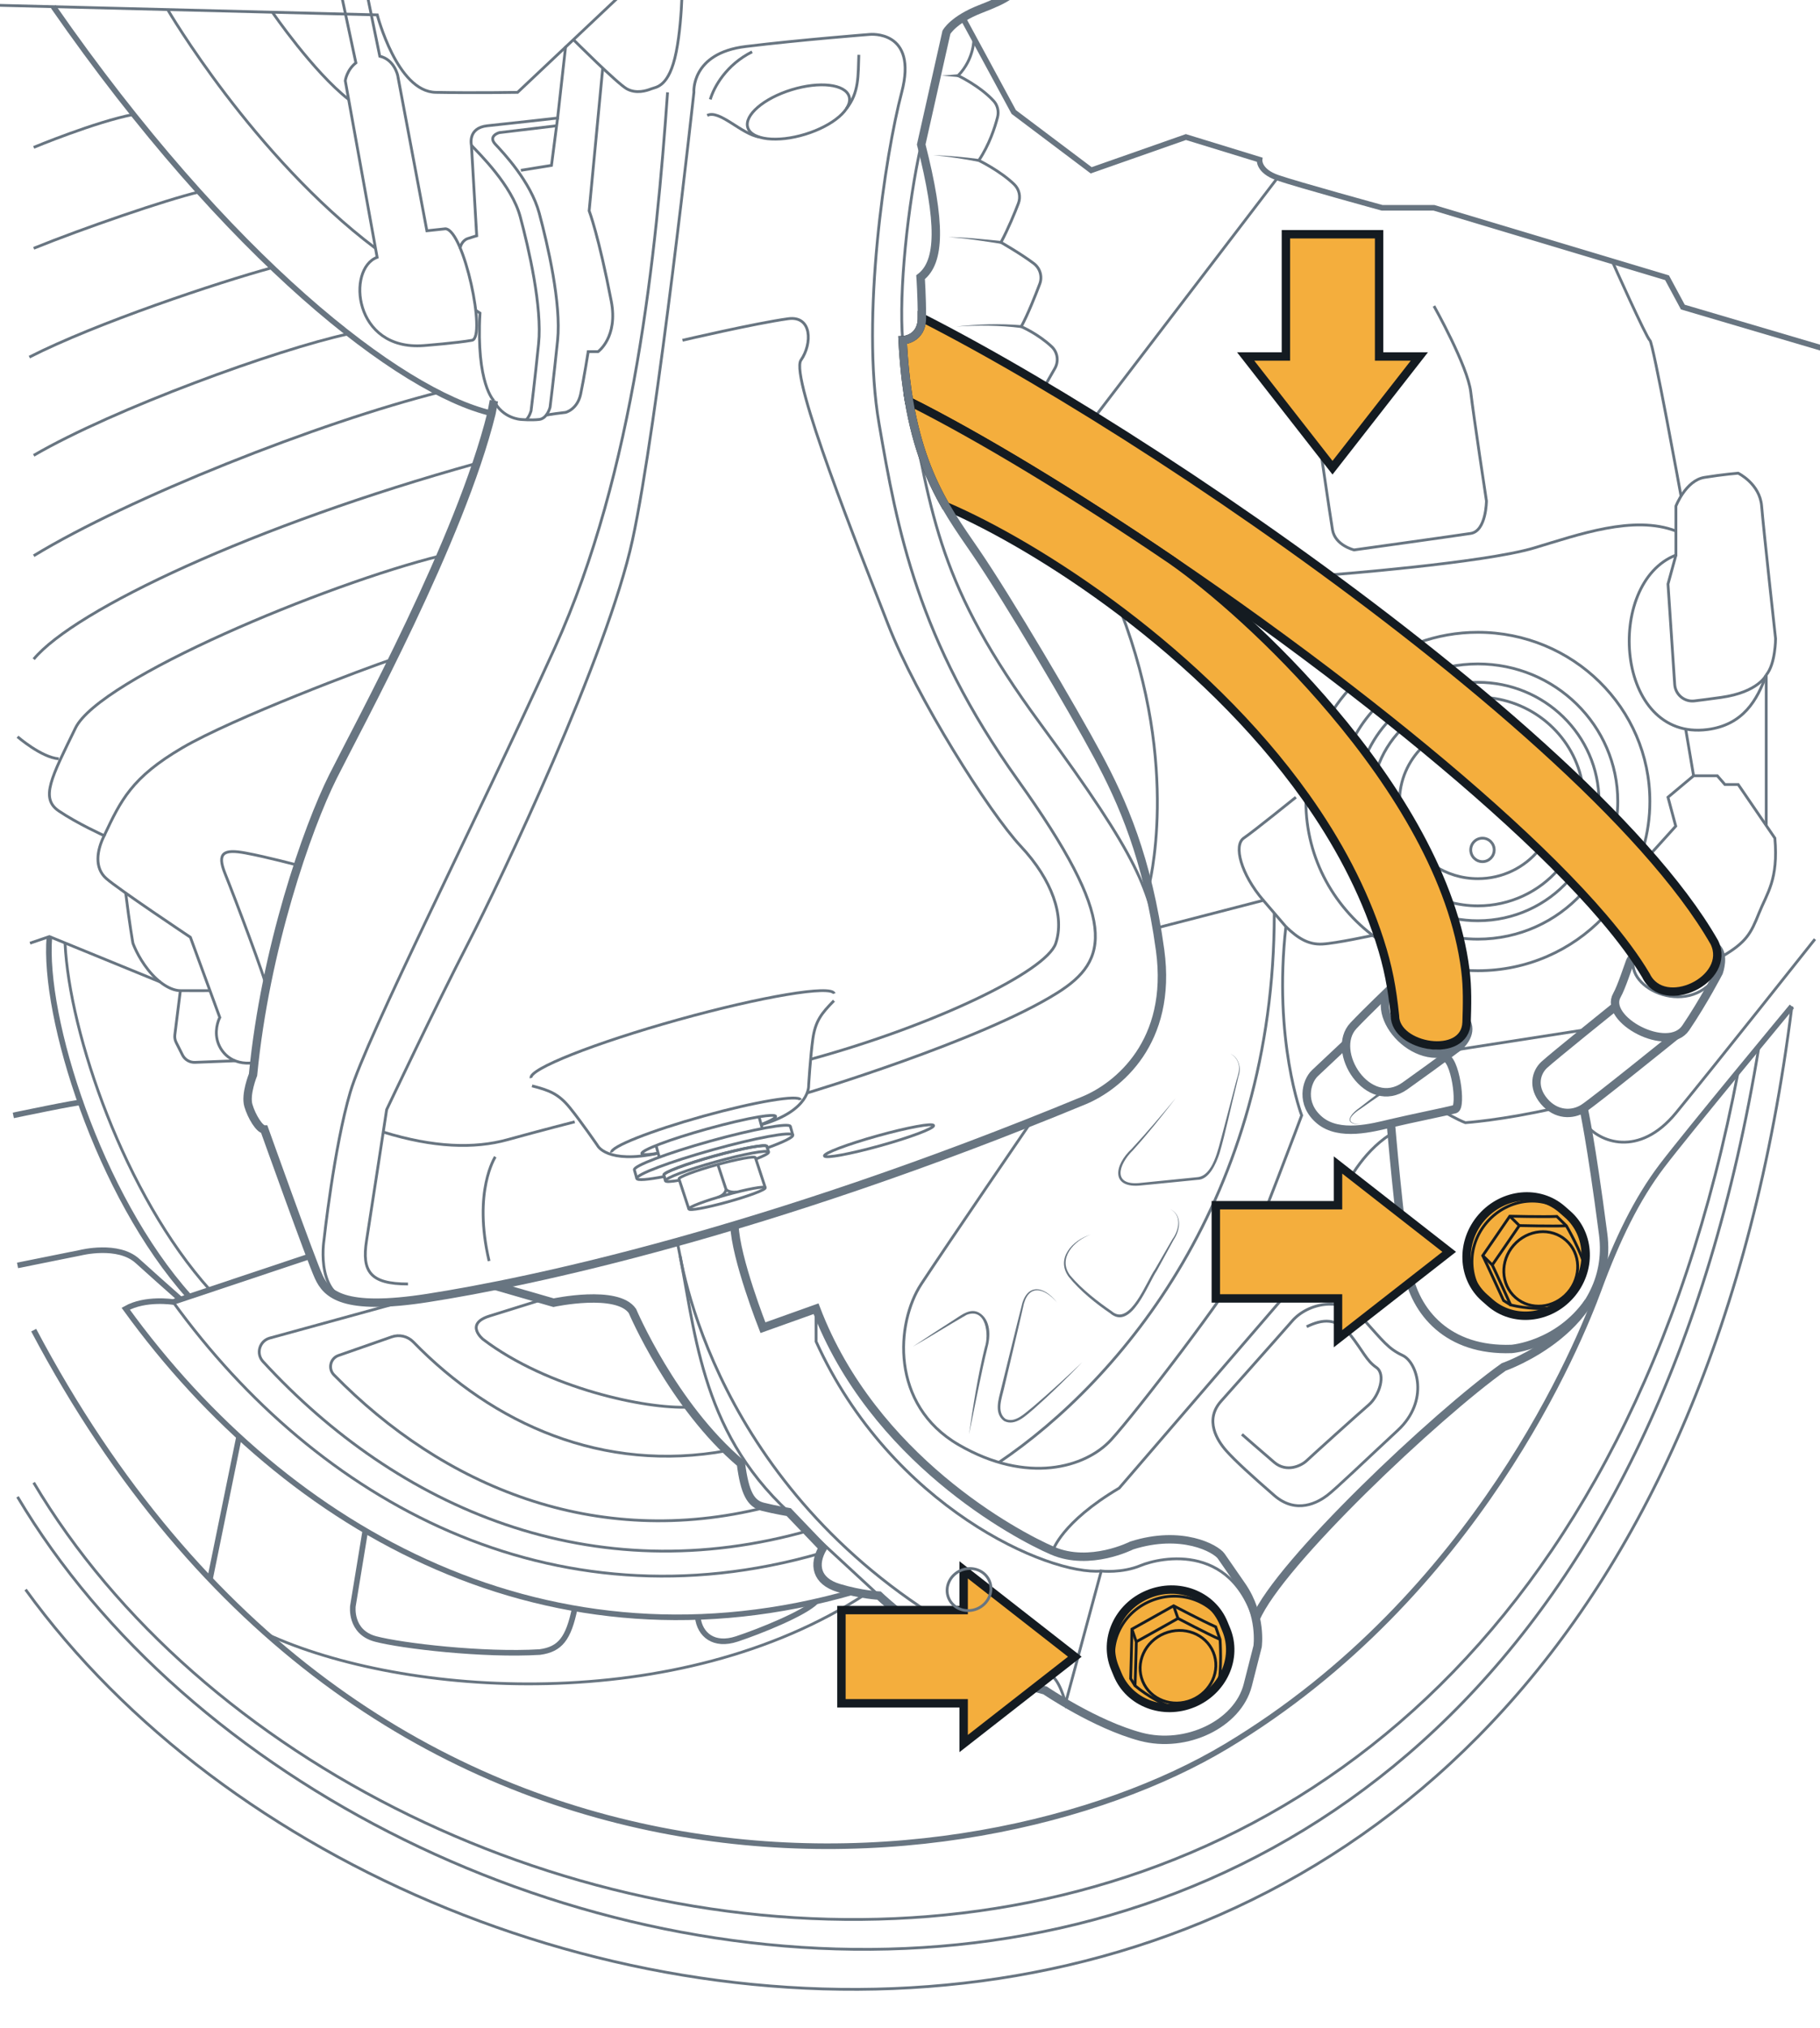 <?xml version="1.0" encoding="UTF-8"?><svg xmlns="http://www.w3.org/2000/svg" width="325" height="362" viewBox="0 0 325 362"><g id="uuid-27773a3c-f562-4c0a-9865-04b8d0a014db"><path d="m84.956,55.411l.756.482c-.713,12.674,2.484,15.64,2.484,15.64" style="fill:none; stroke:#687581; stroke-miterlimit:10; stroke-width:.5px;"/><path d="m161.188,60.748c-.711-8.65.896-24.184,3.318-34.954" style="fill:none; stroke:#687581; stroke-miterlimit:10; stroke-width:.5px;"/><path d="m65.211-2.688l2.607,12.723c2.607.592,3.199,3.436,3.199,3.436l5.213,27.727,3.318-.355c3.318.237,7.346,19.432,4.74,19.906s-8.65.948-8.65.948c-12.56.948-13.745-13.745-8.294-15.759l-5.688-31.518s.237-1.896,1.896-3.199l-2.962-13.907" style="fill:none; stroke:#687581; stroke-miterlimit:10; stroke-width:.5px;"/><path d="m162.067,69.958c4.393,22.442,5.487,34.446,23.651,59.168s19.373,29.521,21.444,40.514" style="fill:none; stroke:#687581; stroke-miterlimit:10; stroke-width:.5px;"/><path d="m119.208,16.485c-2.015,28.44-5.822,67.629-20.154,99.205-14.332,31.575-33.591,69.421-36.502,79.274s-4.703,26.457-4.703,26.457c0,0-1.807,11.259,6.637,11.015" style="fill:none; stroke:#687581; stroke-miterlimit:10; stroke-width:.5px;"/><path d="m72.857,229.227c-6.722,0-8.289-2.175-7.394-7.806.896-5.631,3.582-23.322,3.582-23.322,0,0,8.735-18.455,14.557-29.718,5.822-11.263,24.857-51.348,29.336-71.95,4.479-20.602,10.973-79.946,10.973-79.946,0,0-.569-6.988,9.249-8.185s22.158-2.155,22.158-2.155c0,0,8.653-.871,5.699,10.34-2.954,11.211-7.305,40.186-4.052,59.104s6.845,38.553,24.805,63.697,16.325,32.149,6.992,37.994c-13.739,8.605-44.632,17.84-44.632,17.84" style="fill:none; stroke:#687581; stroke-miterlimit:10; stroke-width:.5px;"/><path d="m88.448,229.562l10.397,3.001s11.38-2.444,14.09,1.485c0,0,7.181,16.935,19.374,27.232.677,5.284,1.761,7.181,3.929,7.723s4.606.948,4.606.948l6.097,6.368c-1.761,2.981-1.219,5.961,2.845,7.181s7.181,1.355,7.181,1.355c0,0,13.277,12.735,29.671,16.935,0,0,8.942,6.097,17.071,8.264s17.342-2.303,19.103-9.213l1.761-6.91s.813-5.555-2.845-10.839c-3.658-5.284-2.71-3.929-3.658-5.284s-7.045-4.742-15.987-1.897c0,0-7.452,3.793-14.09.948s-32.109-16.529-42.27-43.219l-9.484,3.387s-4.883-12.395-5.083-18.255" style="fill:none; stroke:#687581; stroke-miterlimit:10; stroke-width:1.5px;"/><path d="m120.945,221.725c3.235,15.304,3.777,33.324,19.899,48.227l16.122,14.903" style="fill:none; stroke:#687581; stroke-miterlimit:10; stroke-width:.5px;"/><path d="m68.436,202.102c8.961,2.76,16.226,3.015,22.215,1.358s11.979-3.186,11.979-3.186" style="fill:none; stroke:#687581; stroke-miterlimit:10; stroke-width:.5px;"/><path d="m88.448,206.519s-4.041,6.117-1.11,18.607" style="fill:none; stroke:#687581; stroke-miterlimit:10; stroke-width:.5px;"/><path d="m144.754,189.105c21.92-5.99,42.087-15.665,43.773-20.691,1.617-4.823-.637-11.342-6.245-17.332s-18.607-26.508-23.704-39.634c-5.098-13.127-17.591-44.217-15.548-47.153,2.039-2.931,1.998-7.987-2.294-7.392-5.977.829-18.861,3.845-18.861,3.845" style="fill:none; stroke:#687581; stroke-miterlimit:10; stroke-width:.5px;"/><path d="m196.651,280.471c-9.372.816-37.509-11.396-50.919-40.97l-.011-5.859" style="fill:none; stroke:#687581; stroke-miterlimit:10; stroke-width:.5px;"/><path d="m121.45,224.24c2.407,12.979,14.585,54.268,65.949,74.695,1.796.671,2.879,5.123,2.879,5.123l6.373-23.587s3.664.423,7.046-.986c3.382-1.409,17.348-4.595,20.933,12.287" style="fill:none; stroke:#687581; stroke-miterlimit:10; stroke-width:.5px;"/><path d="m171.914,3.16l9.113,16.835,13.827,10.41,16.915-5.938,13.156,4.04s-.269,2.014,3.222,3.222,18.66,5.37,18.66,5.37h9.263l41.615,12.485,2.819,5.235,30.473,8.994" style="fill:none; stroke:#687581; stroke-miterlimit:10;"/><line x1="228.147" y1="31.729" x2="195.722" y2="74.161" style="fill:none; stroke:#687581; stroke-miterlimit:10; stroke-width:.5px;"/><path d="m173.905,6.837s.142,3.608-2.811,6.666c0,0,3.886,1.841,6.336,4.51.718.782.967,1.883.703,2.911-.465,1.813-1.463,4.913-3.347,7.718,0,0,3.776,1.82,6.309,4.261.917.883,1.214,2.228.758,3.417-.664,1.733-1.784,4.467-3.107,6.951,0,0,3.542,2.018,5.852,3.759,1.131.852,1.57,2.338,1.07,3.663-.79,2.094-2.099,5.39-3.298,7.617,0,0,2.995,1.284,5.433,3.578,1.065,1.002,1.29,2.612.565,3.881l-1.567,2.743" style="fill:none; stroke:#687581; stroke-miterlimit:10; stroke-width:.5px;"/><path d="m174.743,28.888c-2.663-.525-5.365-.925-8.079-1.186,2.727.095,5.449.329,8.165.693l-.086.492h0Z" style="fill:#687581; stroke-width:0px;"/><path d="m178.713,43.519c-3.11-.463-6.222-1.002-9.364-1.184,3.153.016,6.293.39,9.43.688,0,0-.066.496-.066.496h0Z" style="fill:#687581; stroke-width:0px;"/><path d="m182.339,58.557c-3.835-.487-7.751-.522-11.614-.248,3.876-.441,7.778-.574,11.677-.248,0,0-.063.496-.063.496h0Z" style="fill:#687581; stroke-width:0px;"/><polygon points="171.094 13.753 168.141 13.503 171.094 13.253 171.094 13.753 171.094 13.753" style="fill:#687581; stroke-width:0px;"/><path d="m245.502,126.492c-1.455,1.555-2.7,3.291-3.701,5.17" style="fill:none; stroke:#687581; stroke-miterlimit:10; stroke-width:.5px;"/><path d="m260.616,167.451c1.08.137,2.175.209,3.291.209,7.374,0,13.999-3.14,18.571-8.137" style="fill:none; stroke:#687581; stroke-miterlimit:10; stroke-width:.5px;"/><path d="m258.694,119.06c1.678-.346,3.428-.533,5.213-.533,13.797,0,24.98,10.996,24.98,24.563,0,1.044-.065,2.067-.194,3.075" style="fill:none; stroke:#687581; stroke-miterlimit:10; stroke-width:.5px;"/><path d="m248.108,128.558c-1.678,1.764-3.06,3.817-4.054,6.07" style="fill:none; stroke:#687581; stroke-miterlimit:10; stroke-width:.5px;"/><path d="m259.673,163.965c1.368.274,2.787.41,4.234.41,6.495,0,12.321-2.816,16.281-7.273" style="fill:none; stroke:#687581; stroke-miterlimit:10; stroke-width:.5px;"/><path d="m285.539,142.953v-.007c-.079-11.687-9.721-21.135-21.632-21.135-.598,0-1.181.022-1.764.079h-.007" style="fill:none; stroke:#687581; stroke-miterlimit:10; stroke-width:.5px;"/><path d="m250.204,130.243c-1.915,1.966-3.385,4.335-4.27,6.971" style="fill:none; stroke:#687581; stroke-miterlimit:10; stroke-width:.5px;"/><path d="m258.708,160.999c1.649.468,3.399.72,5.199.72,5.768,0,10.938-2.535,14.402-6.538" style="fill:none; stroke:#687581; stroke-miterlimit:10; stroke-width:.5px;"/><path d="m265.29,124.511c8.785.626,15.907,7.143,17.304,15.547" style="fill:none; stroke:#687581; stroke-miterlimit:10; stroke-width:.5px;"/><path d="m256.065,154.503c2.24,1.491,4.933,2.362,7.842,2.362,4.407,0,8.339-2.002,10.902-5.134" style="fill:none; stroke:#687581; stroke-miterlimit:10; stroke-width:.5px;"/><path d="m254.013,133.347c-2.535,2.491-4.105,5.941-4.105,9.743v.094" style="fill:none; stroke:#687581; stroke-miterlimit:10; stroke-width:.5px;"/><path d="m253.286,114.74c3.312-1.203,6.891-1.858,10.621-1.858,16.965,0,30.712,13.523,30.712,30.208,0,2.852-.403,5.602-1.152,8.216" style="fill:none; stroke:#687581; stroke-miterlimit:10; stroke-width:.5px;"/><path d="m261.675,173.219c.735.05,1.483.079,2.232.079,8.821,0,16.771-3.658,22.373-9.512" style="fill:none; stroke:#687581; stroke-miterlimit:10; stroke-width:.5px;"/><path d="m233.202,142.327c-.007.252-.007.504-.007.763,0,10.269,5.206,19.335,13.163,24.793" style="fill:none; stroke:#687581; stroke-miterlimit:10; stroke-width:.5px;"/><path d="m240.994,122.978c-1.123,1.231-2.139,2.556-3.046,3.961" style="fill:none; stroke:#687581; stroke-miterlimit:10; stroke-width:.5px;"/><path d="m319.979,179.664s-18.805,22.667-23.235,28.516c-4.43,5.85-7.92,12.964-11.276,22.093-3.356,9.129-21.696,54.636-66.491,81.485-44.795,26.848-153.744,37.776-212.96-74.293" style="fill:none; stroke:#687581; stroke-miterlimit:10;"/><path d="m154.567,284.582c-33.413,21.833-82.415,18.434-106.942,7.143q0-.007-.007-.007" style="fill:none; stroke:#687581; stroke-miterlimit:10; stroke-width:.5px;"/><path d="m184.133,200.274s-15.053,22-19.617,28.953c-4.564,6.953-5.587,21.585,6.67,28.7,12.258,7.115,22.663,4.069,27.193-.852,4.53-4.921,21.445-27.021,23.861-32.08,2.416-5.059,10.202-25.869,10.202-25.869,0,0-5.101-13.422-2.819-33.693l-4.027-4.695-19.216,4.968" style="fill:none; stroke:#687581; stroke-miterlimit:10; stroke-width:.5px;"/><path d="m205.096,158.45s5.834-21.339-4.956-49.329" style="fill:none; stroke:#687581; stroke-miterlimit:10; stroke-width:.5px;"/><path d="m231.408,142.327s-7.443,6.018-9.303,7.292-.536,6.426,3.491,11.121" style="fill:none; stroke:#687581; stroke-miterlimit:10; stroke-width:.5px;"/><path d="m229.624,165.434c2.176,2.105,4.037,3.228,6.485,3.107s9.022-1.549,9.022-1.549" style="fill:none; stroke:#687581; stroke-miterlimit:10; stroke-width:.5px;"/><path d="m248.554,176.312s-4.531,4.324-6.863,6.798c-4.314,4.578,2.644,15.423,9.206,10.747s9.72-7.094,9.72-7.094c0,0,2.378-2.061,1.275-4.277" style="fill:none; stroke:#687581; stroke-miterlimit:10; stroke-width:1.5px;"/><path d="m248.554,176.312c-4.683,4.969,4.94,15.527,12.063,10.452" style="fill:none; stroke:#687581; stroke-miterlimit:10; stroke-width:1.5px;"/><path d="m240.356,186.368s-3.993,3.74-5.551,5.22c-1.558,1.48-2.649,5.492.857,8.414,3.506,2.921,9.427,1.324,12.699.545,3.272-.779,10.167-2.181,11.452-2.532s.02-9.363-1.918-9.22" style="fill:none; stroke:#687581; stroke-miterlimit:10; stroke-width:1.5px;"/><path d="m246.946,195.227c-1.168.714-2.922,1.99-4.089,2.792-.739.465-2.753,1.966-1.1,2.526.393.125.814.139,1.228.158-.415.002-.836.01-1.246-.098-1.802-.504.199-2.279.969-2.787,0,0,1.974-1.531,1.974-1.531.675-.509,1.289-1.01,2.04-1.507l.225.447h0Z" style="fill:#687581; stroke-width:0px;"/><path d="m257.807,198.478s2.474,1.432,3.868,1.95c0,0,6.582-.441,15.921-2.575" style="fill:none; stroke:#687581; stroke-miterlimit:10; stroke-width:.5px;"/><path d="m291.804,170.87s-.439.064-.719.783-1.542,4.612-2.349,6.029c-2.456,4.308,9.094,10.534,12.287,5.825s5.907-9.938,5.907-9.938c0,0,1.119-3.126-.458-4.456" style="fill:none; stroke:#687581; stroke-miterlimit:10; stroke-width:1.5px;"/><path d="m288.493,179.664s-11.376,9.151-12.773,10.468-2.155,3.911,0,6.465,5.109,2.513,7.064,1.256,16.457-12.98,16.457-12.98" style="fill:none; stroke:#687581; stroke-miterlimit:10; stroke-width:1.5px;"/><line x1="259.673" y1="187.475" x2="283.391" y2="183.786" style="fill:none; stroke:#687581; stroke-miterlimit:10; stroke-width:.5px;"/><circle cx="264.725" cy="151.731" r="2.094" style="fill:none; stroke:#687581; stroke-miterlimit:10; stroke-width:.5px;"/><path d="m291.804,170.87c-1.88,5.745,10.426,11.181,15.126,2.698" style="fill:none; stroke:#687581; stroke-miterlimit:10; stroke-width:.5px;"/><path d="m162.998,240.419c2.494-1.66,4.996-3.296,7.514-4.903,1.229-.789,2.749-2.024,4.3-1.182,2.176,1.268,2.087,4.263,1.49,6.379-1.001,3.951-2.414,11.296-3.263,15.35.75-5.187,1.566-10.373,2.801-15.471.818-2.318.242-7.158-3.21-5.867-3.21,1.837-6.41,3.86-9.633,5.693h0Z" style="fill:#687581; stroke-width:0px;"/><path d="m188.763,232.544c-2.38-2.815-5.315-3.361-6.096.949,0-0-.665,2.901-.665,2.901l-2.733,11.579c-.379,1.646-1.333,4.1.265,5.325,1.754.863,3.57-1.102,4.905-2.126,3.018-2.574,5.944-5.26,8.827-7.986-2.758,2.857-5.595,5.642-8.575,8.277-1.429,1.181-3.373,3.252-5.403,2.218-1.866-1.382-.938-3.966-.507-5.812,0,0,2.853-11.579,2.853-11.579l.732-2.888c.895-4.38,4.023-3.949,6.397-.858h0Z" style="fill:#687581; stroke-width:0px;"/><path d="m194.756,220.411c-2.967,1.032-5.974,4.285-3.622,7.328,2.088,2.454,4.802,4.561,7.432,6.378,3.222,2.734,6.199-5.458,7.668-7.485,0-0,3.138-5.423,3.138-5.423,1.208-1.647,1.727-4.267-.451-5.371,2.254,1.041,1.83,3.766.669,5.494 0,0-3.002,5.5-3.002,5.5-1.61,2.372-4.592,10.9-8.395,7.587-2.341-1.577-5.382-3.992-7.352-6.482-2.388-3.29.73-6.572,3.914-7.527h0Z" style="fill:#687581; stroke-width:0px;"/><path d="m209.964,196.027c-2.444,3.175-4.938,6.317-7.622,9.296-2.718,2.665-3.749,6.496,1.477,5.84,1.255-.137,8.54-.857,9.962-1.002,2.845-.21,3.759-5.133,4.41-7.403.509-1.945,1.869-7.1,2.399-9.104.179-.856.725-2.165.672-3.038-.016-1.035-.62-2.05-1.579-2.505,1.55.652,2.006,2.581,1.466,4.061 0,0-.357,1.528-.357,1.528-.925,3.619-1.977,8.67-3.022,12.205-.611,1.877-1.867,4.738-3.942,4.731,0,0-7.97.791-7.97.791l-1.993.192c-5.597.653-4.931-3.616-1.774-6.526,2.72-2.935,5.321-5.981,7.872-9.065h0Z" style="fill:#687581; stroke-width:0px;"/><path d="m178.39,261.069c21.932-14.797,49.161-47.482,49.161-98.05" style="fill:none; stroke:#687581; stroke-miterlimit:10; stroke-width:.5px;"/><path d="m4.569,283.781c71.12,98.32,287.041,121.548,315.41-104.117" style="fill:none; stroke:#687581; stroke-miterlimit:10; stroke-width:.5px;"/><path d="m6.017,264.689c59.216,99.691,265.531,131.3,304.379-73.413" style="fill:none; stroke:#687581; stroke-miterlimit:10; stroke-width:.5px;"/><path d="m3.13,267.225c60.424,101.724,275.18,139.062,310.979-80.459" style="fill:none; stroke:#687581; stroke-miterlimit:10; stroke-width:.5px;"/><path d="m224.252,288.928c4.194-9.876,32.217-36.33,44.256-44.88,0,0,19.956-6.936,17.772-23.712s-3.496-22.483-3.496-22.483" style="fill:none; stroke:#687581; stroke-miterlimit:10; stroke-width:1.5px;"/><path d="m283.156,200.703c2.392,3.18,9.511,6.023,16.114-2.012,6.603-8.035,24.83-31.032,24.83-31.032" style="fill:none; stroke:#687581; stroke-miterlimit:10; stroke-width:.5px;"/><path d="m187.992,276.861s1.502-5.068,11.864-11.197l36.333-42.178s2.384-14.536,11.919-20.86" style="fill:none; stroke:#687581; stroke-miterlimit:10; stroke-width:.5px;"/><path d="m248.361,200.547s1.536,18.15,2.909,25.987c1.373,7.837,7.369,14.697,18.662,14.289,0,0,8.299-.633,13.733-8.382" style="fill:none; stroke:#687581; stroke-miterlimit:10; stroke-width:1.5px;"/><path d="m218.05,250.144s9.895-11.102,12.704-14.323c2.81-3.221,8.909-4.523,12.609-.411,3.701,4.112,4.523,5.343,7.127,6.578,2.604,1.235,4.797,8.088-.891,13.364s-11.033,10.435-12.609,11.625-5.447,3.47-9.44,0c-3.992-3.47-7.008-6.211-8.584-7.993-1.576-1.782-3.938-5.448-.917-8.84Z" style="fill:none; stroke:#687581; stroke-miterlimit:10; stroke-width:.5px;"/><path d="m233.333,236.85c2.835-1.371,5.36-1.645,7.73,1.371,2.37,3.015,2.918,4.66,4.7,5.894s.548,5.061-1.371,6.711-10.124,9.051-11.059,9.942-3.572,2.181-5.782.302c-2.211-1.879-5.774-5.005-5.774-5.005" style="fill:none; stroke:#687581; stroke-miterlimit:10; stroke-width:.5px;"/><path d="m55.445,224.24l-24.535,8.201s-4.949-.786-8.461,1.201c29.055,40.142,76.051,66.047,129.979,50.54" style="fill:none; stroke:#687581; stroke-miterlimit:10;"/><path d="m30.91,232.441c25.811,35.66,67.56,58.673,115.467,44.898" style="fill:none; stroke:#687581; stroke-miterlimit:10; stroke-width:.5px;"/><path d="m144.754,273.16c-39.049,11.228-73.693-3.855-97.795-30.099-1.288-1.402-.62-3.676,1.216-4.18l24.089-6.613" style="fill:none; stroke:#687581; stroke-miterlimit:10; stroke-width:.5px;"/><path d="m129.789,258.983h-.007c-22.1,4.047-41.679-4.709-55.988-19.421-1.001-1.022-2.506-1.368-3.853-.893l-9.498,3.32c-1.455.504-1.887,2.355-.814,3.457,19.522,19.939,46.598,31.288,77.036,23.67" style="fill:none; stroke:#687581; stroke-miterlimit:10; stroke-width:.5px;"/><path d="m3.13,131.527s4.259,3.699,7.361,3.938" style="fill:none; stroke:#687581; stroke-miterlimit:10; stroke-width:.5px;"/><path d="m78.692,99.221c-20.454,5.041-60.922,21.925-65.218,30.755-4.295,8.83-6.324,12.529-2.983,14.796,3.341,2.267,8.114,4.415,8.114,4.415-1.312,2.625-1.79,5.727.358,7.636,2.148,1.909,15.034,10.5,15.034,10.5l5.25,14.318s-.955,1.79-.477,3.938,2.535,4.705,6.637,4.142" style="fill:none; stroke:#687581; stroke-miterlimit:10; stroke-width:.5px;"/><path d="m18.605,149.186c2.983-6.324,4.892-10.381,13.96-15.691,9.068-5.31,32.874-14.274,37.556-15.817" style="fill:none; stroke:#687581; stroke-miterlimit:10; stroke-width:.5px;"/><path d="m6.017,117.678c7.338-8.822,39.192-23.878,79.107-34.964" style="fill:none; stroke:#687581; stroke-miterlimit:10; stroke-width:.5px;"/><path d="m6.017,99.221c16.884-10.291,50.789-23.773,72.675-29.262" style="fill:none; stroke:#687581; stroke-miterlimit:10; stroke-width:.5px;"/><path d="m87.767,73.791C71.463,69.958,40.798,46.213,9.522,1.195" style="fill:none; stroke:#687581; stroke-miterlimit:10;"/><path d="m29.94,1.712s15.283,26.176,37.114,42.617" style="fill:none; stroke:#687581; stroke-miterlimit:10; stroke-width:.5px;"/><path d="m48.645,2.185s7.271,10.612,13.613,15.567" style="fill:none; stroke:#687581; stroke-miterlimit:10; stroke-width:.5px;"/><path d="m6.017,81.293c14.378-8.352,43.456-18.927,56.241-21.694" style="fill:none; stroke:#687581; stroke-miterlimit:10; stroke-width:.5px;"/><path d="m5.241,63.753c11.932-6.085,33.71-13.343,43.404-15.979" style="fill:none; stroke:#687581; stroke-miterlimit:10; stroke-width:.5px;"/><path d="m6.017,44.329c8.889-3.605,23.577-8.649,29.537-10.065" style="fill:none; stroke:#687581; stroke-miterlimit:10; stroke-width:.5px;"/><path d="m6.017,26.311s11.001-4.573,17.82-5.878" style="fill:none; stroke:#687581; stroke-miterlimit:10; stroke-width:.5px;"/><path d="m47.528,176.138c.141-.712-5.776-16.333-7.327-20.151s-.188-4.415,3.665-3.699c3.853.716,9.337,2.186,9.337,2.186" style="fill:none; stroke:#687581; stroke-miterlimit:10; stroke-width:.5px;"/><path d="m22.449,159.433c.69,5.623,1.286,8.949,1.286,8.949,0,0,.835,2.401,2.744,4.788,1.909,2.386,4.057,3.671,5.727,3.685s5.285,0,5.285,0" style="fill:none; stroke:#687581; stroke-miterlimit:10; stroke-width:.5px;"/><path d="m32.207,176.854l-.984,7.883c-.059.47.024.948.237,1.371l1.129,2.24c.421.836,1.291,1.348,2.226,1.312l7.183-.281" style="fill:none; stroke:#687581; stroke-miterlimit:10; stroke-width:.5px;"/><polyline points="5.36 168.381 8.823 167.203 28.577 175.288" style="fill:none; stroke:#687581; stroke-miterlimit:10; stroke-width:.5px;"/><path d="m8.823,167.203c-1.196,14.318,8.762,46.222,24.963,64.276" style="fill:none; stroke:#687581; stroke-miterlimit:10;"/><path d="m37.494,230.301c-15.216-16.951-25.11-45.705-25.88-61.95" style="fill:none; stroke:#687581; stroke-miterlimit:10; stroke-width:.5px;"/><path d="m14.39,196.843c-.077-.218-12.013,2.284-12.013,2.284" style="fill:none; stroke:#687581; stroke-miterlimit:10;"/><path d="m3.131,225.908l11.262-2.268s6.683-1.685,10.161,1.483c2.095,1.908,5.408,4.846,7.698,6.87" style="fill:none; stroke:#687581; stroke-miterlimit:10;"/><path d="m123.008,251.208c-7.592.379-25.159-3.314-36.737-12.098,0,0-3.424-2.749,1.167-4.175s9.431-2.943,9.431-2.943" style="fill:none; stroke:#687581; stroke-miterlimit:10; stroke-width:.5px;"/><path d="m307.315,170.87c4.574-2.624,5.356-4.262,6.793-7.852,1.437-3.59,3.481-5.968,2.835-13.382l-6.549-9.579h-2.377l-1.353-1.56h-4.239l-4.571,3.828,1.385,5.166-4.622,5.119" style="fill:none; stroke:#687581; stroke-miterlimit:10; stroke-width:.5px;"/><line x1="302.427" y1="138.498" x2="301.029" y2="130.243" style="fill:none; stroke:#687581; stroke-miterlimit:10; stroke-width:.5px;"/><path d="m237.377,102.642s27.446-2.092,36.601-4.831c7.91-2.366,17.728-5.914,25.293-3.011" style="fill:none; stroke:#687581; stroke-miterlimit:10; stroke-width:.5px;"/><line x1="315.397" y1="147.374" x2="315.397" y2="120.501" style="fill:none; stroke:#687581; stroke-miterlimit:10; stroke-width:.5px;"/><path d="m315.397,120.501c-1.606,4.456-4.099,8.913-10.497,9.742-16.503,2.139-18.388-26.195-5.629-31.141v-8.745s1.758-4.589,5.092-5.127,6.022-.753,6.022-.753c0,0,3.871,1.866,4.194,5.88.323,4.013,2.488,23.655,2.488,23.655,0,0,0,4.516-1.67,6.49Z" style="fill:none; stroke:#687581; stroke-miterlimit:10; stroke-width:.5px;"/><path d="m315.397,120.501s-1.365,3.073-8.081,4.01c-2.035.284-3.576.482-4.735.62-1.8.214-3.406-1.126-3.527-2.934l-1.197-17.933,1.415-5.162" style="fill:none; stroke:#687581; stroke-miterlimit:10; stroke-width:.5px;"/><path d="m300.186,88.575s-4.986-27.468-5.567-27.827-6.717-14.099-6.717-14.099" style="fill:none; stroke:#687581; stroke-miterlimit:10; stroke-width:.5px;"/><path d="m256.065,54.632s6.02,10.701,6.565,15.327,2.807,19.466,2.807,19.466c0,0-.019,5.377-2.807,5.807s-20.831,2.945-20.831,2.945c0,0-3.381-.794-3.853-3.59s-2.453-16.493-2.453-16.493" style="fill:none; stroke:#687581; stroke-miterlimit:10; stroke-width:.5px;"/><line x1="42.69" y1="256.487" x2="37.494" y2="281.934" style="fill:none; stroke:#687581; stroke-miterlimit:10;"/><path d="m65.233,273.243l-2.214,13.474s-.613,4.649,4.048,5.882,19.26,2.95,29.319,2.337c3.68-.491,5.128-2.45,6.244-7.788" style="fill:none; stroke:#687581; stroke-miterlimit:10;"/><path d="m124.602,288.734c.368,3.134,2.892,5.208,6.966,3.864s12.087-4.56,14.153-6.693" style="fill:none; stroke:#687581; stroke-miterlimit:10;"/><path d="m199.573,298.935c2.08,5.048,8.109,7.35,13.467,5.142,5.358-2.208,8.016-8.089,5.936-13.137l-.486-1.179c-2.08-5.048-8.109-7.35-13.467-5.142s-8.016,8.089-5.936,13.137l.486,1.179Z" style="fill:#f4ae3d; stroke:#141b21; stroke-miterlimit:10; stroke-width:1.5px;"/><ellipse cx="210.356" cy="297.561" rx="6.817" ry="6.422" transform="translate(-97.49 102.567) rotate(-22.392)" style="fill:none; stroke:#141b21; stroke-miterlimit:10; stroke-width:.5px;"/><path d="m202.686,300.947c2.338,1.945,4.809,3.142,6.112,3.696.606.257,1.281.276,1.905.066,2.895-.973,5.091-2.449,6.83-3.948.707-2.493.335-8.075.335-8.075l-.782-2.251c-2.27-1.005-7.512-3.758-7.512-3.758-2.823,1.6-7.447,4.168-7.447,4.168,0,1.153-.223,8.837-.223,8.837l.782,1.265Z" style="fill:none; stroke:#141b21; stroke-miterlimit:10; stroke-width:.5px;"/><path d="m202.686,300.947s.223-6.698.223-7.851c0,0,4.623-2.567,7.447-4.168,0,0,5.242,2.753,7.512,3.758" style="fill:none; stroke:#141b21; stroke-miterlimit:10; stroke-width:.5px;"/><line x1="210.356" y1="288.928" x2="209.573" y2="286.677" style="fill:none; stroke:#141b21; stroke-miterlimit:10; stroke-width:.5px;"/><line x1="202.909" y1="293.096" x2="202.127" y2="290.844" style="fill:none; stroke:#141b21; stroke-miterlimit:10; stroke-width:.5px;"/><path d="m199.573,298.935c-2.08-5.048.578-10.929,5.936-13.137s11.388.095,13.467,5.142" style="fill:none; stroke:#141b21; stroke-miterlimit:10; stroke-width:.5px;"/><path d="m266.077,232.544c4.101,3.603,10.527,2.994,14.352-1.359,3.825-4.354,3.6-10.804-.501-14.407l-.958-.842c-4.101-3.603-10.527-2.994-14.352,1.359s-3.6,10.804.501,14.407l.958.842Z" style="fill:#f4ae3d; stroke:#141b21; stroke-miterlimit:10; stroke-width:1.5px;"/><ellipse cx="275.134" cy="226.533" rx="6.817" ry="6.422" transform="translate(-76.64 283.725) rotate(-48.701)" style="fill:none; stroke:#141b21; stroke-miterlimit:10; stroke-width:.5px;"/><path d="m269.759,232.968c2.958.707,5.704.685,7.117.604.657-.038,1.271-.321,1.737-.785,2.164-2.155,3.479-4.452,4.372-6.566-.471-2.548-3.279-7.386-3.279-7.386l-1.699-1.671c-2.48.105-8.399-.04-8.399-.04-1.822,2.686-4.828,7.036-4.828,7.036.511,1.034,3.717,8.021,3.717,8.021l1.262.787Z" style="fill:none; stroke:#141b21; stroke-miterlimit:10; stroke-width:.5px;"/><path d="m269.759,232.968s-2.768-6.103-3.28-7.137c0,0,3.006-4.351,4.828-7.036,0,0,5.919.145,8.399.04" style="fill:none; stroke:#141b21; stroke-miterlimit:10; stroke-width:.5px;"/><line x1="271.308" y1="218.795" x2="269.608" y2="217.124" style="fill:none; stroke:#141b21; stroke-miterlimit:10; stroke-width:.5px;"/><line x1="266.479" y1="225.831" x2="264.781" y2="224.16" style="fill:none; stroke:#141b21; stroke-miterlimit:10; stroke-width:.5px;"/><path d="m266.077,232.544c-4.101-3.603-4.326-10.053-.501-14.407,3.825-4.354,10.25-4.962,14.352-1.359" style="fill:none; stroke:#141b21; stroke-miterlimit:10; stroke-width:.5px;"/><path d="m306.141,168.25c3.183,6.589-9.03,12.494-12.213,5.912-1.879-3.176-4.472-6.661-7.647-10.377-10.355-12.112-26.932-26.644-45.287-40.808-10.305-7.95-21.171-15.792-31.814-23.014-17.362-11.788-34.118-21.941-46.85-28.322-.547-3.212-.943-6.812-1.145-10.895,0,0,3.442-.115,3.442-4.025,23.814,12.112,58.854,34.5,88.659,58.018,15.619,12.321,29.805,24.944,40.181,36.567,5.336,5.977,9.671,11.68,12.674,16.944Z" style="fill:#f4ae3d; stroke:#141b21; stroke-miterlimit:10; stroke-width:1.5px;"/><path d="m261.675,173.219c.396,3.104.317,6.2.216,9.268-.216,6.683-12.789,4.558-12.789-1.145-.526-4.997-1.21-8.728-2.744-13.459-2.931-9.08-7.539-17.65-13.156-25.556-18.449-25.967-47.771-44.884-64.334-51.969-2.715-4.717-5.127-10.42-6.538-18.715,12.731,6.38,29.488,16.534,46.85,28.322,7.179,5.005,18.471,14.791,28.768,26.975,11.464,13.545,21.704,30.057,23.727,46.281Z" style="fill:#f4ae3d; stroke:#141b21; stroke-miterlimit:10; stroke-width:1.5px;"/><path d="m88.196,71.534l-.432,2.261c-5.559,22.496-23.706,55.649-28.307,64.845-4.594,9.188-12.098,30.727-14.272,53.23,0,0-1.419,3.485-.828,5.494.591,2.016,2.016,4.27,2.844,4.27,0,0,8.296,23.223,9.714,26.305,1.426,3.082,4.313,6.142,19.436,3.788,18.247-2.844,59.955-11.608,117.304-35.306,5.926-2.491,15.756-10.312,13.509-26.78-2.254-16.469-6.755-26.543-11.14-34.716-4.385-8.18-16.116-28.084-21.805-36.379-5.682-8.296-11.968-16.469-13.034-37.798,0,0,3.442-.115,3.442-4.025s-.238-7.23-.238-7.23c3.55-2.722,3.672-9.714.115-23.698l4.501-20.026s1.188-2.247,6.049-4.148c4.854-1.894,6.632-2.844,7.82-6.157" style="fill:none; stroke:#687581; stroke-miterlimit:10; stroke-width:1.5px;"/></g><g id="uuid-b44c2c8f-9ae4-43aa-bd4b-5da488334f36"><polygon points="222.443 63.647 237.948 83.498 253.452 63.647 246.269 63.647 246.269 41.824 229.627 41.824 229.627 63.647 222.443 63.647" style="fill:#f4ae3d; stroke:#141b21; stroke-miterlimit:10; stroke-width:1.5px;"/><polygon points="172.08 311.269 191.931 295.765 172.08 280.26 172.08 287.443 150.257 287.443 150.257 304.086 172.08 304.086 172.08 311.269" style="fill:#f4ae3d; stroke:#141b21; stroke-miterlimit:10; stroke-width:1.5px;"/><polygon points="238.934 238.991 258.785 223.486 238.934 207.981 238.934 215.165 217.11 215.165 217.11 231.807 238.934 231.807 238.934 238.991" style="fill:#f4ae3d; stroke:#141b21; stroke-miterlimit:10; stroke-width:1.5px;"/></g><g id="uuid-25141df1-6473-4995-8bf9-b4d37d8c6b93"><ellipse cx="173.04" cy="283.781" rx="3.949" ry="3.72" transform="translate(-95.055 87.313) rotate(-22.392)" style="fill:none; stroke:#687581; stroke-miterlimit:10; stroke-width:.5px;"/><path d="m95.001,193.858c3.046.786,4.717,1.376,6.781,3.931,2.064,2.555,4.913,6.705,4.913,6.705,0,0,1.618,3.369,10.838,1.389" style="fill:none; stroke:#687581; stroke-miterlimit:10; stroke-width:.5px;"/><path d="m148.919,178.648c-2.202,2.247-3.328,3.615-3.775,6.869-.447,3.254-.744,8.279-.744,8.279,0,0,.317,4.479-8.47,6.999" style="fill:none; stroke:#687581; stroke-miterlimit:10; stroke-width:.5px;"/><path d="m135.924,200.762c.843-.338,1.505-.634,1.952-.886h.007c.439-.252.662-.447.626-.576-.072-.266-1.188-.216-2.974.079-2.261.374-5.595,1.145-9.275,2.167-6.603,1.836-11.817,3.809-11.651,4.407.036.13.331.187.843.166.007.007.022.007.029,0h.007c.497-.014,1.195-.101,2.045-.238" style="fill:none; stroke:#687581; stroke-miterlimit:10; stroke-width:.5px;"/><ellipse cx="156.966" cy="203.649" rx="10.118" ry=".913" transform="translate(-48.881 49.577) rotate(-15.562)" style="fill:none; stroke:#687581; stroke-miterlimit:10; stroke-width:.5px;"/><path d="m141.57,202.642c.108.374-1.656,1.231-4.537,2.283l-.079-.266c-.122-.461-4.349.317-9.441,1.728-5.084,1.419-9.102,2.938-8.972,3.399l.072.259c-2.909.554-4.796.72-4.897.353l-.439-1.555c-.187-.691,5.89-2.988,13.581-5.134,7.691-2.139,14.085-3.312,14.28-2.621l.432,1.555Z" style="fill:none; stroke:#687581; stroke-miterlimit:10; stroke-width:.5px;"/><line x1="136.147" y1="201.571" x2="135.537" y2="199.381" style="fill:none; stroke:#687581; stroke-miterlimit:10; stroke-width:.5px;"/><line x1="117.764" y1="206.712" x2="117.155" y2="204.523" style="fill:none; stroke:#687581; stroke-miterlimit:10; stroke-width:.5px;"/><path d="m94.829,192.461c-.442-1.585,11.319-6.246,26.268-10.409s27.426-6.253,27.867-4.667" style="fill:none; stroke:#687581; stroke-miterlimit:10; stroke-width:.5px;"/><path d="m113.713,210.398c-.193-.694,5.886-2.994,13.579-5.136,7.693-2.142,14.085-3.316,14.279-2.622" style="fill:none; stroke:#687581; stroke-miterlimit:10; stroke-width:.5px;"/><path d="m134.974,206.919c1.462-.569,2.333-1.022,2.268-1.239l-.209-.756-.079-.266c-.122-.461-4.349.317-9.441,1.728-5.084,1.419-9.102,2.938-8.972,3.399l.072.259.209.763c.058.216,1.001.158,2.506-.101" style="fill:none; stroke:#687581; stroke-miterlimit:10; stroke-width:.5px;"/><path d="m118.824,210.811c-.128-.459,3.892-1.979,8.978-3.396,5.086-1.417,9.313-2.193,9.441-1.734" style="fill:none; stroke:#687581; stroke-miterlimit:10; stroke-width:.5px;"/><path d="m123.011,215.839c.095.34,3.226-.235,6.994-1.284s6.746-2.176,6.651-2.516l-1.762-5.362c-.095-.34-3.226.235-6.994,1.284-3.768,1.049-6.746,2.176-6.651,2.516l1.762,5.362Z" style="fill:none; stroke:#687581; stroke-miterlimit:10; stroke-width:.5px;"/><path d="m128.183,213.751c1.415-.442,1.469-1.409,1.469-1.409l-1.469-4.457" style="fill:none; stroke:#687581; stroke-miterlimit:10; stroke-width:.5px;"/><path d="m123.011,215.839c-.095-.34,2.883-1.466,6.651-2.516,3.768-1.049,6.899-1.624,6.994-1.284" style="fill:none; stroke:#687581; stroke-miterlimit:10; stroke-width:.5px;"/><path d="m142.942,196.357c-.274-.987-8.051.317-17.362,2.909-9.318,2.592-16.642,5.494-16.368,6.481" style="fill:none; stroke:#687581; stroke-miterlimit:10; stroke-width:.5px;"/><path d="m129.652,212.342s.455.605,1.916.477" style="fill:none; stroke:#687581; stroke-miterlimit:10; stroke-width:.5px;"/><ellipse cx="142.578" cy="19.995" rx="9.466" ry="4.155" transform="translate(.406 42.696) rotate(-17.055)" style="fill:none; stroke:#687581; stroke-miterlimit:10; stroke-width:.5px;"/><path d="m151.172,19.359c2.251-2.874,2.051-5.856,2.19-9.57" style="fill:none; stroke:#687581; stroke-miterlimit:10; stroke-width:.5px;"/><path d="m135.605,24.467c-3.245-.524-7.13-4.955-9.316-3.862" style="fill:none; stroke:#687581; stroke-miterlimit:10; stroke-width:.5px;"/><path d="m126.835,17.752c.668-2.246,2.853-6.191,7.466-8.498" style="fill:none; stroke:#687581; stroke-miterlimit:10; stroke-width:.5px;"/><path d="m82.198,44.329c-.077-.185.306-1.396,1.315-1.732s1.611-.504,1.611-.504l-.938-16.143s-.757-3.131,2.859-3.499,12.528-1.377,12.528-1.377l1.429-12.78" style="fill:none; stroke:#687581; stroke-miterlimit:10; stroke-width:.5px;"/><path d="m-2.417.893l69.787,1.766s3.531,13.696,10.426,13.827c6.895.131,14.63,0,14.63,0l26.783-25.262" style="fill:none; stroke:#687581; stroke-miterlimit:10; stroke-width:.5px;"/><path d="m102.397,7.08s7.853,7.855,9.534,8.78,3.531.336,4.372,0,3.195-.263,4.456-6.605c1.261-6.343,1.115-15.339,1.115-15.339" style="fill:none; stroke:#687581; stroke-miterlimit:10; stroke-width:.5px;"/><polyline points="99.572 21.072 98.479 29.526 93.014 30.405" style="fill:none; stroke:#687581; stroke-miterlimit:10; stroke-width:.5px;"/><path d="m99.394,22.45l-10.248,1.229s-2.069.589-.698,2.06c1.371,1.471,6.332,6.684,7.845,12.318s3.952,16.143,3.279,22.702c-.673,6.558-1.345,11.939-1.345,11.939,0,0-.504,2.018-1.934,2.186s-3.279,0-3.279,0c0,0-3.266-.154-4.816-3.353" style="fill:none; stroke:#687581; stroke-miterlimit:10; stroke-width:.5px;"/><path d="m93.986,74.94c.612-.655.85-1.613.85-1.613,0,0,.67-5.379,1.339-11.939.677-6.553-1.764-17.066-3.276-22.698s-7.345-11.265-8.713-12.741" style="fill:none; stroke:#687581; stroke-miterlimit:10; stroke-width:.5px;"/><path d="m97.496,74.161c.116-.152,3.505-.539,3.505-.539,0,0,2.102-.504,2.691-3.279s1.345-7.567,1.345-7.567h1.766s3.591-2.585,2.354-8.997c-2.27-11.771-3.952-16.143-3.952-16.143l2.425-25.473" style="fill:none; stroke:#687581; stroke-miterlimit:10; stroke-width:.5px;"/></g></svg>